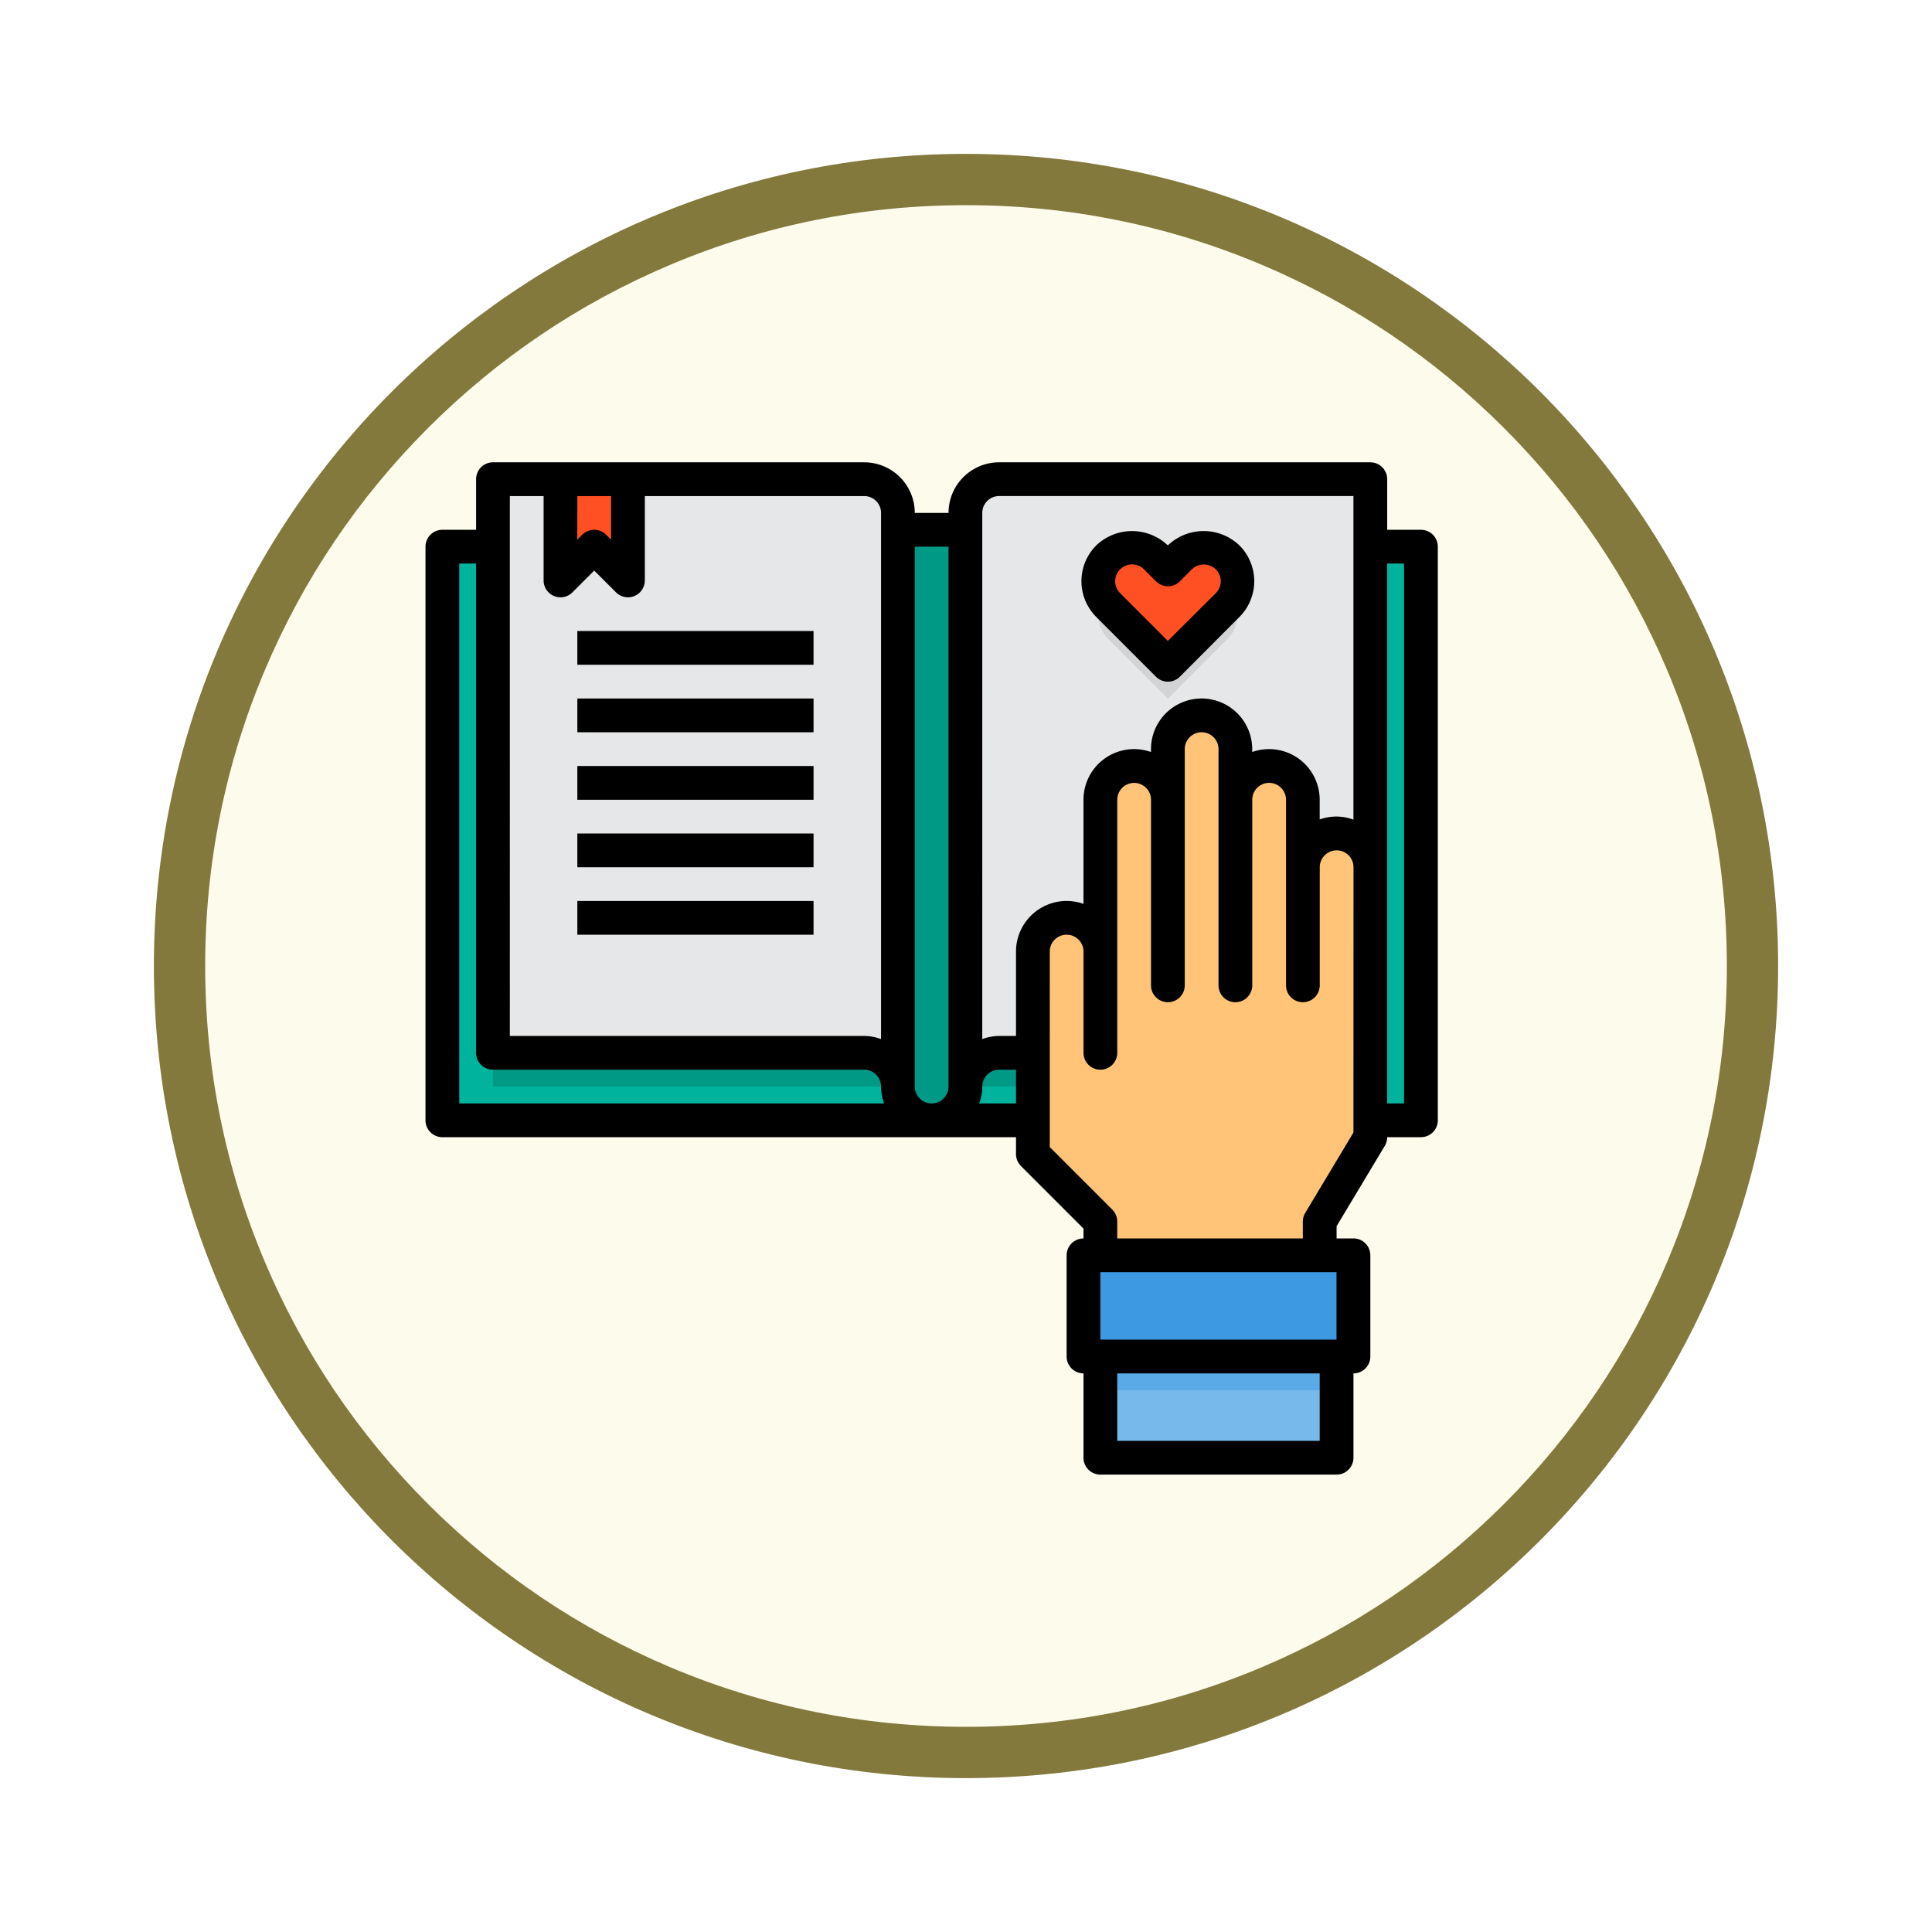 <svg xmlns="http://www.w3.org/2000/svg" xmlns:xlink="http://www.w3.org/1999/xlink" width="113" height="113" viewBox="0 0 113 113">
  <defs>
    <filter id="Trazado_982547" x="0" y="-0.001" width="113" height="113" filterUnits="userSpaceOnUse">
      <feOffset dy="3" input="SourceAlpha"/>
      <feGaussianBlur stdDeviation="3" result="blur"/>
      <feFlood flood-opacity="0.161"/>
      <feComposite operator="in" in2="blur"/>
      <feComposite in="SourceGraphic"/>
    </filter>
  </defs>
  <g id="Grupo_1225223" data-name="Grupo 1225223" transform="translate(-585.509 -4740.997)">
    <g id="Grupo_1224647" data-name="Grupo 1224647" transform="translate(0 1927)">
      <g id="Grupo_1224292" data-name="Grupo 1224292" transform="translate(0 859.245)">
        <g id="Grupo_1224092" data-name="Grupo 1224092" transform="translate(-88.49 -2620.317)">
          <g id="Grupo_1223184" data-name="Grupo 1223184" transform="translate(683 4581.069)">
            <g id="Grupo_1211216" data-name="Grupo 1211216" transform="translate(0)">
              <g id="Grupo_1210737" data-name="Grupo 1210737">
                <g id="Grupo_1210537" data-name="Grupo 1210537">
                  <g id="Grupo_1164202" data-name="Grupo 1164202">
                    <g id="Grupo_1158168" data-name="Grupo 1158168">
                      <g id="Grupo_1152576" data-name="Grupo 1152576">
                        <g id="Grupo_1148633" data-name="Grupo 1148633">
                          <g id="Grupo_1148525" data-name="Grupo 1148525">
                            <g transform="matrix(1, 0, 0, 1, -9, -6)" filter="url(#Trazado_982547)">
                              <g id="Trazado_982547-2" data-name="Trazado 982547" transform="translate(9 6)" fill="#fdfbec">
                                <path d="M 47.5 93.5 C 41.289 93.5 35.265 92.284 29.595 89.886 C 24.118 87.569 19.198 84.252 14.973 80.027 C 10.748 75.802 7.431 70.882 5.114 65.405 C 2.716 59.735 1.5 53.711 1.5 47.5 C 1.5 41.289 2.716 35.265 5.114 29.595 C 7.431 24.118 10.748 19.198 14.973 14.973 C 19.198 10.748 24.118 7.431 29.595 5.114 C 35.265 2.716 41.289 1.5 47.5 1.5 C 53.711 1.5 59.735 2.716 65.405 5.114 C 70.882 7.431 75.802 10.748 80.027 14.973 C 84.252 19.198 87.569 24.118 89.886 29.595 C 92.284 35.265 93.5 41.289 93.5 47.5 C 93.5 53.711 92.284 59.735 89.886 65.405 C 87.569 70.882 84.252 75.802 80.027 80.027 C 75.802 84.252 70.882 87.569 65.405 89.886 C 59.735 92.284 53.711 93.5 47.5 93.5 Z" stroke="none"/>
                                <path d="M 47.5 3 C 41.491 3 35.664 4.176 30.18 6.496 C 24.881 8.737 20.122 11.946 16.034 16.034 C 11.946 20.122 8.737 24.881 6.496 30.18 C 4.176 35.664 3 41.491 3 47.5 C 3 53.509 4.176 59.336 6.496 64.82 C 8.737 70.119 11.946 74.878 16.034 78.966 C 20.122 83.054 24.881 86.263 30.18 88.504 C 35.664 90.824 41.491 92 47.5 92 C 53.509 92 59.336 90.824 64.82 88.504 C 70.119 86.263 74.878 83.054 78.966 78.966 C 83.054 74.878 86.263 70.119 88.504 64.82 C 90.824 59.336 92 53.509 92 47.5 C 92 41.491 90.824 35.664 88.504 30.18 C 86.263 24.881 83.054 20.122 78.966 16.034 C 74.878 11.946 70.119 8.737 64.82 6.496 C 59.336 4.176 53.509 3 47.5 3 M 47.5 -7.62939453125e-06 C 73.734 -7.62939453125e-06 95 21.266 95 47.5 C 95 73.734 73.734 95 47.5 95 C 21.266 95 -7.62939453125e-06 73.734 -7.62939453125e-06 47.5 C -7.62939453125e-06 21.266 21.266 -7.62939453125e-06 47.5 -7.62939453125e-06 Z" stroke="none" fill="#83793c"/>
                              </g>
                            </g>
                          </g>
                        </g>
                      </g>
                    </g>
                  </g>
                </g>
              </g>
            </g>
          </g>
        </g>
      </g>
    </g>
    <g id="book_2125021" transform="translate(608.396 4766.037)">
      <path id="Trazado_1057397" data-name="Trazado 1057397" d="M57.657,7V36.6H35.947a1.98,1.98,0,0,0-1.974,1.974A1.98,1.98,0,0,1,32,40.551H60.617V7Z" transform="translate(-0.396 -0.066)" fill="#00b39d"/>
      <path id="Trazado_1057398" data-name="Trazado 1057398" d="M34,37h3.947v1.974H34Z" transform="translate(-0.422 -0.462)" fill="#009986"/>
      <path id="Trazado_1057399" data-name="Trazado 1057399" d="M35.974,3A1.98,1.98,0,0,0,34,4.974V38.525a1.98,1.98,0,0,1,1.974-1.974h21.71V3Z" transform="translate(-0.422 -0.013)" fill="#e6e7e8"/>
      <path id="Trazado_1057400" data-name="Trazado 1057400" d="M31.617,40.551H3V7H5.96V36.6H27.67a1.98,1.98,0,0,1,1.974,1.974A1.98,1.98,0,0,0,31.617,40.551Z" transform="translate(-0.013 -0.066)" fill="#00b39d"/>
      <path id="Trazado_1057401" data-name="Trazado 1057401" d="M56.789,49v5.921H41V49H56.789Z" transform="translate(-0.514 -0.62)" fill="#3d9ae2"/>
      <path id="Trazado_1057402" data-name="Trazado 1057402" d="M42,55H55.815v5.921H42Z" transform="translate(-0.528 -0.699)" fill="#78b9eb"/>
      <path id="Trazado_1057403" data-name="Trazado 1057403" d="M49.439,12.428l-3.493,3.493-3.493-3.493a1.962,1.962,0,0,1-.306-2.378,1.678,1.678,0,0,0,.306.4l3.493,3.493,3.493-3.493a1.678,1.678,0,0,0,.306-.4A1.962,1.962,0,0,1,49.439,12.428Z" transform="translate(-0.526 -0.106)" fill="#d1d3d4"/>
      <path id="Trazado_1057404" data-name="Trazado 1057404" d="M57.154,24.49a1.929,1.929,0,0,0-1.391-.582,1.98,1.98,0,0,0-1.974,1.974V21.934a1.974,1.974,0,1,0-3.947,0v-2.96a1.974,1.974,0,0,0-3.947,0v2.96a1.974,1.974,0,1,0-3.947,0v8.881a1.974,1.974,0,0,0-3.947,0V42.657L41.947,46.6v1.974H54.776V46.6l2.96-4.934V25.881A1.929,1.929,0,0,0,57.154,24.49Z" transform="translate(-0.475 -0.198)" fill="#ffc477"/>
      <path id="Trazado_1057405" data-name="Trazado 1057405" d="M33.947,6V38.565a1.974,1.974,0,0,1-3.947,0V6Z" transform="translate(-0.369 -0.053)" fill="#009986"/>
      <path id="Trazado_1057406" data-name="Trazado 1057406" d="M6,37H30.67v1.974H6Z" transform="translate(-0.053 -0.462)" fill="#009986"/>
      <path id="Trazado_1057407" data-name="Trazado 1057407" d="M27.71,3H6V36.551H27.71a1.98,1.98,0,0,1,1.974,1.974V4.974A1.98,1.98,0,0,0,27.71,3Z" transform="translate(-0.053 -0.013)" fill="#e6e7e8"/>
      <path id="Trazado_1057408" data-name="Trazado 1057408" d="M42,55H55.815v1.974H42Z" transform="translate(-0.528 -0.699)" fill="#5aaae7"/>
      <path id="Trazado_1057409" data-name="Trazado 1057409" d="M49.44,7.632a1.966,1.966,0,0,1,0,2.783l-3.493,3.493-3.493-3.493a1.974,1.974,0,0,1,2.793-2.783l.7.691.7-.691a1.974,1.974,0,0,1,2.793,0Z" transform="translate(-0.527 -0.067)" fill="#ff5023"/>
      <path id="Trazado_1057410" data-name="Trazado 1057410" d="M13.947,3V8.921L11.974,6.947,10,8.921V3Z" transform="translate(-0.106 -0.013)" fill="#ff5023"/>
      <path id="Trazado_1057411" data-name="Trazado 1057411" d="M45.235,14.593a.987.987,0,0,0,1.4,0L50.118,11.1a2.96,2.96,0,0,0,0-4.186,3.03,3.03,0,0,0-4.187,0,3.031,3.031,0,0,0-4.186,0,2.96,2.96,0,0,0,0,4.186Zm-2.092-6.28a.987.987,0,0,1,1.394,0l.7.7a.987.987,0,0,0,1.4,0l.7-.7a1.01,1.01,0,0,1,1.4,0,.987.987,0,0,1,0,1.394L45.932,12.5,43.142,9.708a.987.987,0,0,1,0-1.4Z" transform="translate(-0.513 -0.054)"/>
      <path id="Trazado_1057412" data-name="Trazado 1057412" d="M11,12H24.815v1.974H11Z" transform="translate(-0.119 -0.132)"/>
      <path id="Trazado_1057413" data-name="Trazado 1057413" d="M11,16H24.815v1.974H11Z" transform="translate(-0.119 -0.185)"/>
      <path id="Trazado_1057414" data-name="Trazado 1057414" d="M11,20H24.815v1.974H11Z" transform="translate(-0.119 -0.237)"/>
      <path id="Trazado_1057415" data-name="Trazado 1057415" d="M11,24H24.815v1.974H11Z" transform="translate(-0.119 -0.29)"/>
      <path id="Trazado_1057416" data-name="Trazado 1057416" d="M11,28H24.815v1.974H11Z" transform="translate(-0.119 -0.343)"/>
      <path id="Trazado_1057417" data-name="Trazado 1057417" d="M60.222,5.947H58.248V2.987A.987.987,0,0,0,57.261,2H35.551a2.96,2.96,0,0,0-2.96,2.96H30.617A2.96,2.96,0,0,0,27.657,2H5.947a.987.987,0,0,0-.987.987v2.96H2.987A.987.987,0,0,0,2,6.934V40.486a.987.987,0,0,0,.987.987H36.538v.987a.987.987,0,0,0,.289.7l3.658,3.658v.578a.987.987,0,0,0-.987.987V54.3a.987.987,0,0,0,.987.987v4.934a.987.987,0,0,0,.987.987H55.288a.987.987,0,0,0,.987-.987V55.288a.987.987,0,0,0,.987-.987V48.38a.987.987,0,0,0-.987-.987h-.987V46.68l2.819-4.7a.987.987,0,0,0,.141-.508h1.974a.987.987,0,0,0,.987-.987V6.934A.987.987,0,0,0,60.222,5.947ZM34.565,4.96a.987.987,0,0,1,.987-.987H56.274V22.9a2.927,2.927,0,0,0-.987-.182,2.96,2.96,0,0,0-.987.169V21.736a2.96,2.96,0,0,0-3.947-2.792v-.169a2.96,2.96,0,1,0-5.921,0v.169a2.96,2.96,0,0,0-3.947,2.792v6.09a2.96,2.96,0,0,0-3.947,2.792v4.934h-.987a2.927,2.927,0,0,0-.987.182ZM10.881,3.974h1.974V6.526l-.289-.289a.987.987,0,0,0-1.4,0l-.289.289Zm-3.947,0H8.908V8.908a.987.987,0,0,0,1.684.7l1.276-1.276,1.276,1.276a.987.987,0,0,0,1.684-.7V3.974H27.657a.987.987,0,0,1,.987.987V35.733a2.927,2.927,0,0,0-.987-.182H6.934ZM3.974,7.921H4.96V36.538a.987.987,0,0,0,.987.987h21.71a.987.987,0,0,1,.987.987,2.927,2.927,0,0,0,.182.987H3.974ZM30.617,38.512V6.934h1.974V38.512a.987.987,0,0,1-1.974,0Zm3.766.987a2.927,2.927,0,0,0,.182-.987.987.987,0,0,1,.987-.987h.987V39.5Zm20.9,9.868v3.947H41.472V49.367ZM54.3,59.235H42.459V55.288H54.3ZM56.274,41.2l-2.819,4.7a.987.987,0,0,0-.141.508v.987H42.459v-.987a.987.987,0,0,0-.289-.7l-3.658-3.658V30.617a.987.987,0,0,1,1.974,0v5.921a.987.987,0,1,0,1.974,0v-14.8a.987.987,0,0,1,1.974,0V32.591a.987.987,0,1,0,1.974,0V18.776a.987.987,0,0,1,1.974,0V32.591a.987.987,0,1,0,1.974,0V21.736a.987.987,0,0,1,1.974,0V32.591a.987.987,0,1,0,1.974,0V25.683a.987.987,0,0,1,1.974,0Zm2.96-1.7h-.987V7.921h.987Z"/>
    </g>
  </g>
</svg>
